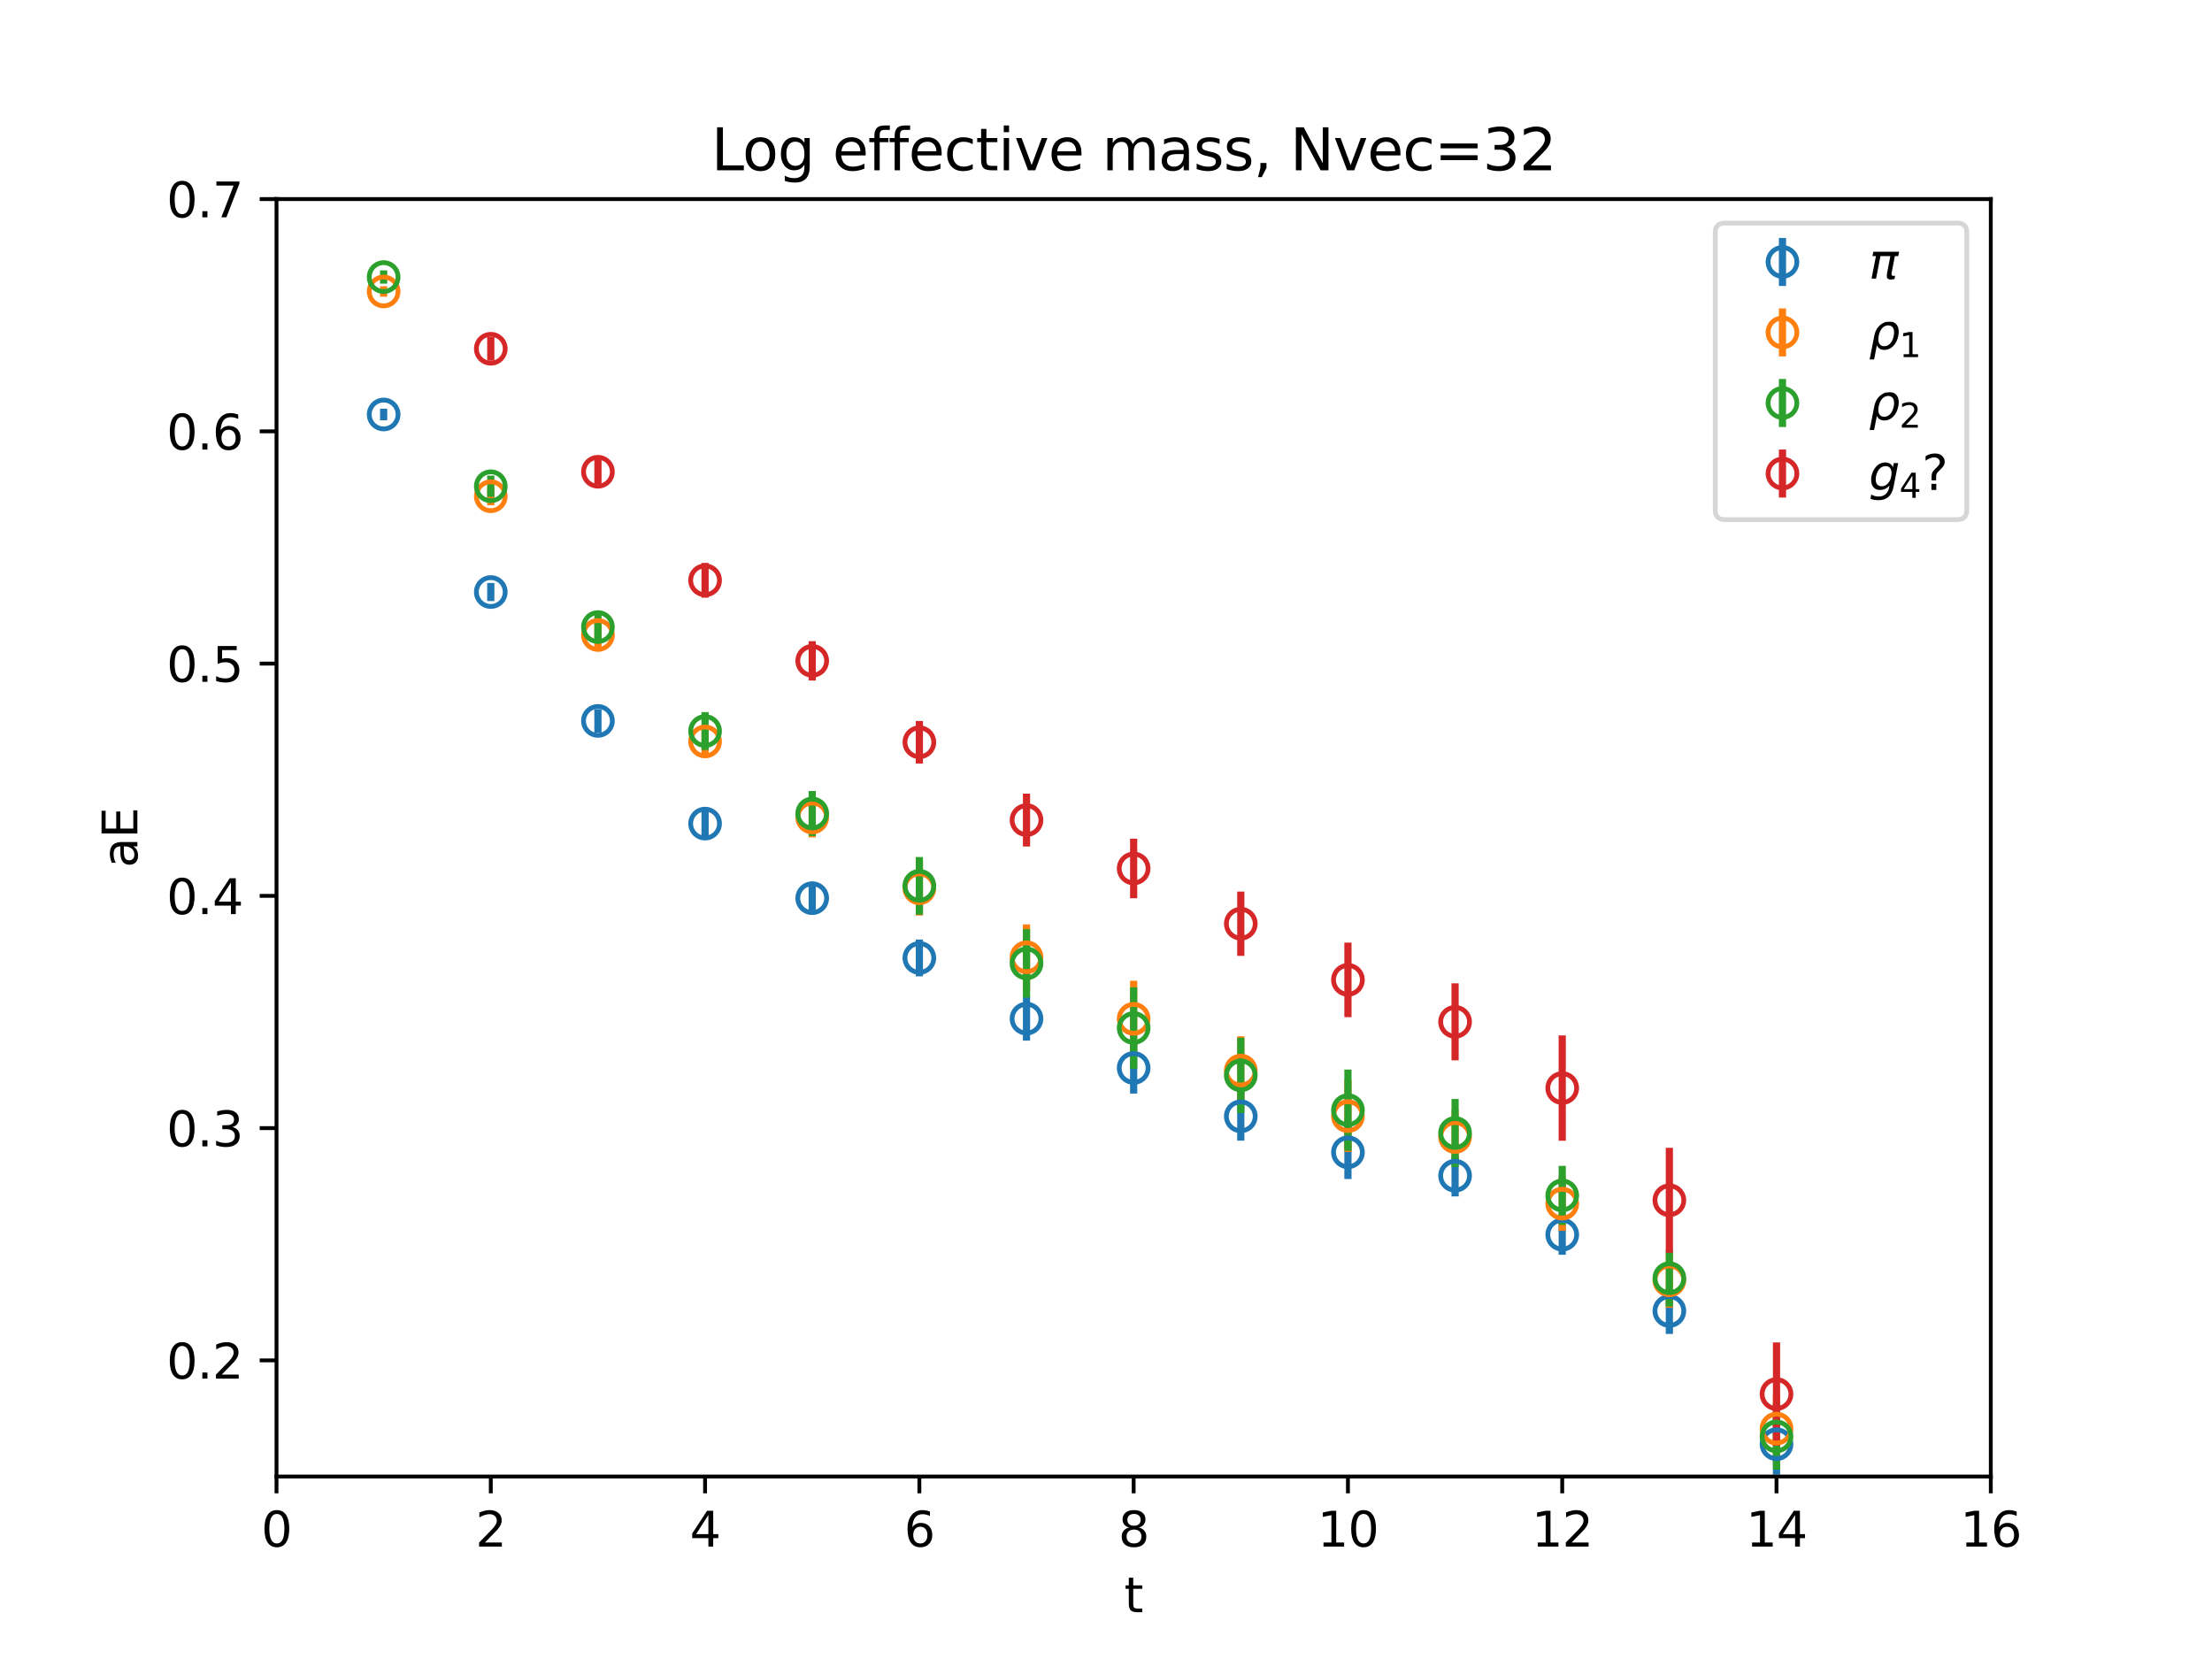 <?xml version="1.0" encoding="utf-8" standalone="no"?>
<!DOCTYPE svg PUBLIC "-//W3C//DTD SVG 1.1//EN"
  "http://www.w3.org/Graphics/SVG/1.1/DTD/svg11.dtd">
<svg xmlns:xlink="http://www.w3.org/1999/xlink" width="460.8pt" height="345.6pt" viewBox="0 0 460.8 345.6" xmlns="http://www.w3.org/2000/svg" version="1.1">
 <defs>
  <style type="text/css">*{stroke-linejoin: round; stroke-linecap: butt}</style>
 </defs>
 <g id="figure_1">
  <g id="patch_1">
   <path d="M 0 345.6 
L 460.8 345.6 
L 460.8 0 
L 0 0 
z
" style="fill: #ffffff"/>
  </g>
  <g id="axes_1">
   <g id="patch_2">
    <path d="M 57.6 307.584 
L 414.72 307.584 
L 414.72 41.472 
L 57.6 41.472 
z
" style="fill: #ffffff"/>
   </g>
   <g id="matplotlib.axis_1">
    <g id="xtick_1">
     <g id="line2d_1">
      <defs>
       <path id="m95e59d1266" d="M 0 0 
L 0 3.5 
" style="stroke: #000000; stroke-width: 0.8"/>
      </defs>
      <g>
       <use xlink:href="#m95e59d1266" x="57.6" y="307.584" style="stroke: #000000; stroke-width: 0.8"/>
      </g>
     </g>
     <g id="text_1">
      <!-- 0 -->
      <g transform="translate(54.419 322.182) scale(0.1 -0.1)">
       <defs>
        <path id="DejaVuSans-30" d="M 2034 4250 
Q 1547 4250 1301 3770 
Q 1056 3291 1056 2328 
Q 1056 1369 1301 889 
Q 1547 409 2034 409 
Q 2525 409 2770 889 
Q 3016 1369 3016 2328 
Q 3016 3291 2770 3770 
Q 2525 4250 2034 4250 
z
M 2034 4750 
Q 2819 4750 3233 4129 
Q 3647 3509 3647 2328 
Q 3647 1150 3233 529 
Q 2819 -91 2034 -91 
Q 1250 -91 836 529 
Q 422 1150 422 2328 
Q 422 3509 836 4129 
Q 1250 4750 2034 4750 
z
" transform="scale(0.016)"/>
       </defs>
       <use xlink:href="#DejaVuSans-30"/>
      </g>
     </g>
    </g>
    <g id="xtick_2">
     <g id="line2d_2">
      <g>
       <use xlink:href="#m95e59d1266" x="102.24" y="307.584" style="stroke: #000000; stroke-width: 0.8"/>
      </g>
     </g>
     <g id="text_2">
      <!-- 2 -->
      <g transform="translate(99.059 322.182) scale(0.1 -0.1)">
       <defs>
        <path id="DejaVuSans-32" d="M 1228 531 
L 3431 531 
L 3431 0 
L 469 0 
L 469 531 
Q 828 903 1448 1529 
Q 2069 2156 2228 2338 
Q 2531 2678 2651 2914 
Q 2772 3150 2772 3378 
Q 2772 3750 2511 3984 
Q 2250 4219 1831 4219 
Q 1534 4219 1204 4116 
Q 875 4013 500 3803 
L 500 4441 
Q 881 4594 1212 4672 
Q 1544 4750 1819 4750 
Q 2544 4750 2975 4387 
Q 3406 4025 3406 3419 
Q 3406 3131 3298 2873 
Q 3191 2616 2906 2266 
Q 2828 2175 2409 1742 
Q 1991 1309 1228 531 
z
" transform="scale(0.016)"/>
       </defs>
       <use xlink:href="#DejaVuSans-32"/>
      </g>
     </g>
    </g>
    <g id="xtick_3">
     <g id="line2d_3">
      <g>
       <use xlink:href="#m95e59d1266" x="146.88" y="307.584" style="stroke: #000000; stroke-width: 0.8"/>
      </g>
     </g>
     <g id="text_3">
      <!-- 4 -->
      <g transform="translate(143.699 322.182) scale(0.1 -0.1)">
       <defs>
        <path id="DejaVuSans-34" d="M 2419 4116 
L 825 1625 
L 2419 1625 
L 2419 4116 
z
M 2253 4666 
L 3047 4666 
L 3047 1625 
L 3713 1625 
L 3713 1100 
L 3047 1100 
L 3047 0 
L 2419 0 
L 2419 1100 
L 313 1100 
L 313 1709 
L 2253 4666 
z
" transform="scale(0.016)"/>
       </defs>
       <use xlink:href="#DejaVuSans-34"/>
      </g>
     </g>
    </g>
    <g id="xtick_4">
     <g id="line2d_4">
      <g>
       <use xlink:href="#m95e59d1266" x="191.52" y="307.584" style="stroke: #000000; stroke-width: 0.8"/>
      </g>
     </g>
     <g id="text_4">
      <!-- 6 -->
      <g transform="translate(188.339 322.182) scale(0.1 -0.1)">
       <defs>
        <path id="DejaVuSans-36" d="M 2113 2584 
Q 1688 2584 1439 2293 
Q 1191 2003 1191 1497 
Q 1191 994 1439 701 
Q 1688 409 2113 409 
Q 2538 409 2786 701 
Q 3034 994 3034 1497 
Q 3034 2003 2786 2293 
Q 2538 2584 2113 2584 
z
M 3366 4563 
L 3366 3988 
Q 3128 4100 2886 4159 
Q 2644 4219 2406 4219 
Q 1781 4219 1451 3797 
Q 1122 3375 1075 2522 
Q 1259 2794 1537 2939 
Q 1816 3084 2150 3084 
Q 2853 3084 3261 2657 
Q 3669 2231 3669 1497 
Q 3669 778 3244 343 
Q 2819 -91 2113 -91 
Q 1303 -91 875 529 
Q 447 1150 447 2328 
Q 447 3434 972 4092 
Q 1497 4750 2381 4750 
Q 2619 4750 2861 4703 
Q 3103 4656 3366 4563 
z
" transform="scale(0.016)"/>
       </defs>
       <use xlink:href="#DejaVuSans-36"/>
      </g>
     </g>
    </g>
    <g id="xtick_5">
     <g id="line2d_5">
      <g>
       <use xlink:href="#m95e59d1266" x="236.16" y="307.584" style="stroke: #000000; stroke-width: 0.8"/>
      </g>
     </g>
     <g id="text_5">
      <!-- 8 -->
      <g transform="translate(232.979 322.182) scale(0.1 -0.1)">
       <defs>
        <path id="DejaVuSans-38" d="M 2034 2216 
Q 1584 2216 1326 1975 
Q 1069 1734 1069 1313 
Q 1069 891 1326 650 
Q 1584 409 2034 409 
Q 2484 409 2743 651 
Q 3003 894 3003 1313 
Q 3003 1734 2745 1975 
Q 2488 2216 2034 2216 
z
M 1403 2484 
Q 997 2584 770 2862 
Q 544 3141 544 3541 
Q 544 4100 942 4425 
Q 1341 4750 2034 4750 
Q 2731 4750 3128 4425 
Q 3525 4100 3525 3541 
Q 3525 3141 3298 2862 
Q 3072 2584 2669 2484 
Q 3125 2378 3379 2068 
Q 3634 1759 3634 1313 
Q 3634 634 3220 271 
Q 2806 -91 2034 -91 
Q 1263 -91 848 271 
Q 434 634 434 1313 
Q 434 1759 690 2068 
Q 947 2378 1403 2484 
z
M 1172 3481 
Q 1172 3119 1398 2916 
Q 1625 2713 2034 2713 
Q 2441 2713 2670 2916 
Q 2900 3119 2900 3481 
Q 2900 3844 2670 4047 
Q 2441 4250 2034 4250 
Q 1625 4250 1398 4047 
Q 1172 3844 1172 3481 
z
" transform="scale(0.016)"/>
       </defs>
       <use xlink:href="#DejaVuSans-38"/>
      </g>
     </g>
    </g>
    <g id="xtick_6">
     <g id="line2d_6">
      <g>
       <use xlink:href="#m95e59d1266" x="280.8" y="307.584" style="stroke: #000000; stroke-width: 0.8"/>
      </g>
     </g>
     <g id="text_6">
      <!-- 10 -->
      <g transform="translate(274.438 322.182) scale(0.1 -0.1)">
       <defs>
        <path id="DejaVuSans-31" d="M 794 531 
L 1825 531 
L 1825 4091 
L 703 3866 
L 703 4441 
L 1819 4666 
L 2450 4666 
L 2450 531 
L 3481 531 
L 3481 0 
L 794 0 
L 794 531 
z
" transform="scale(0.016)"/>
       </defs>
       <use xlink:href="#DejaVuSans-31"/>
       <use xlink:href="#DejaVuSans-30" x="63.623"/>
      </g>
     </g>
    </g>
    <g id="xtick_7">
     <g id="line2d_7">
      <g>
       <use xlink:href="#m95e59d1266" x="325.44" y="307.584" style="stroke: #000000; stroke-width: 0.8"/>
      </g>
     </g>
     <g id="text_7">
      <!-- 12 -->
      <g transform="translate(319.077 322.182) scale(0.1 -0.1)">
       <use xlink:href="#DejaVuSans-31"/>
       <use xlink:href="#DejaVuSans-32" x="63.623"/>
      </g>
     </g>
    </g>
    <g id="xtick_8">
     <g id="line2d_8">
      <g>
       <use xlink:href="#m95e59d1266" x="370.08" y="307.584" style="stroke: #000000; stroke-width: 0.8"/>
      </g>
     </g>
     <g id="text_8">
      <!-- 14 -->
      <g transform="translate(363.717 322.182) scale(0.1 -0.1)">
       <use xlink:href="#DejaVuSans-31"/>
       <use xlink:href="#DejaVuSans-34" x="63.623"/>
      </g>
     </g>
    </g>
    <g id="xtick_9">
     <g id="line2d_9">
      <g>
       <use xlink:href="#m95e59d1266" x="414.72" y="307.584" style="stroke: #000000; stroke-width: 0.8"/>
      </g>
     </g>
     <g id="text_9">
      <!-- 16 -->
      <g transform="translate(408.358 322.182) scale(0.1 -0.1)">
       <use xlink:href="#DejaVuSans-31"/>
       <use xlink:href="#DejaVuSans-36" x="63.623"/>
      </g>
     </g>
    </g>
    <g id="text_10">
     <!-- t -->
     <g transform="translate(234.2 335.861) scale(0.1 -0.1)">
      <defs>
       <path id="DejaVuSans-74" d="M 1172 4494 
L 1172 3500 
L 2356 3500 
L 2356 3053 
L 1172 3053 
L 1172 1153 
Q 1172 725 1289 603 
Q 1406 481 1766 481 
L 2356 481 
L 2356 0 
L 1766 0 
Q 1100 0 847 248 
Q 594 497 594 1153 
L 594 3053 
L 172 3053 
L 172 3500 
L 594 3500 
L 594 4494 
L 1172 4494 
z
" transform="scale(0.016)"/>
      </defs>
      <use xlink:href="#DejaVuSans-74"/>
     </g>
    </g>
   </g>
   <g id="matplotlib.axis_2">
    <g id="ytick_1">
     <g id="line2d_10">
      <defs>
       <path id="ma2d53985ec" d="M 0 0 
L -3.5 0 
" style="stroke: #000000; stroke-width: 0.8"/>
      </defs>
      <g>
       <use xlink:href="#ma2d53985ec" x="57.6" y="283.392" style="stroke: #000000; stroke-width: 0.8"/>
      </g>
     </g>
     <g id="text_11">
      <!-- 0.2 -->
      <g transform="translate(34.697 287.191) scale(0.1 -0.1)">
       <defs>
        <path id="DejaVuSans-2e" d="M 684 794 
L 1344 794 
L 1344 0 
L 684 0 
L 684 794 
z
" transform="scale(0.016)"/>
       </defs>
       <use xlink:href="#DejaVuSans-30"/>
       <use xlink:href="#DejaVuSans-2e" x="63.623"/>
       <use xlink:href="#DejaVuSans-32" x="95.41"/>
      </g>
     </g>
    </g>
    <g id="ytick_2">
     <g id="line2d_11">
      <g>
       <use xlink:href="#ma2d53985ec" x="57.6" y="235.008" style="stroke: #000000; stroke-width: 0.8"/>
      </g>
     </g>
     <g id="text_12">
      <!-- 0.3 -->
      <g transform="translate(34.697 238.807) scale(0.1 -0.1)">
       <defs>
        <path id="DejaVuSans-33" d="M 2597 2516 
Q 3050 2419 3304 2112 
Q 3559 1806 3559 1356 
Q 3559 666 3084 287 
Q 2609 -91 1734 -91 
Q 1441 -91 1130 -33 
Q 819 25 488 141 
L 488 750 
Q 750 597 1062 519 
Q 1375 441 1716 441 
Q 2309 441 2620 675 
Q 2931 909 2931 1356 
Q 2931 1769 2642 2001 
Q 2353 2234 1838 2234 
L 1294 2234 
L 1294 2753 
L 1863 2753 
Q 2328 2753 2575 2939 
Q 2822 3125 2822 3475 
Q 2822 3834 2567 4026 
Q 2313 4219 1838 4219 
Q 1578 4219 1281 4162 
Q 984 4106 628 3988 
L 628 4550 
Q 988 4650 1302 4700 
Q 1616 4750 1894 4750 
Q 2613 4750 3031 4423 
Q 3450 4097 3450 3541 
Q 3450 3153 3228 2886 
Q 3006 2619 2597 2516 
z
" transform="scale(0.016)"/>
       </defs>
       <use xlink:href="#DejaVuSans-30"/>
       <use xlink:href="#DejaVuSans-2e" x="63.623"/>
       <use xlink:href="#DejaVuSans-33" x="95.41"/>
      </g>
     </g>
    </g>
    <g id="ytick_3">
     <g id="line2d_12">
      <g>
       <use xlink:href="#ma2d53985ec" x="57.6" y="186.624" style="stroke: #000000; stroke-width: 0.8"/>
      </g>
     </g>
     <g id="text_13">
      <!-- 0.4 -->
      <g transform="translate(34.697 190.423) scale(0.1 -0.1)">
       <use xlink:href="#DejaVuSans-30"/>
       <use xlink:href="#DejaVuSans-2e" x="63.623"/>
       <use xlink:href="#DejaVuSans-34" x="95.41"/>
      </g>
     </g>
    </g>
    <g id="ytick_4">
     <g id="line2d_13">
      <g>
       <use xlink:href="#ma2d53985ec" x="57.6" y="138.24" style="stroke: #000000; stroke-width: 0.8"/>
      </g>
     </g>
     <g id="text_14">
      <!-- 0.5 -->
      <g transform="translate(34.697 142.039) scale(0.1 -0.1)">
       <defs>
        <path id="DejaVuSans-35" d="M 691 4666 
L 3169 4666 
L 3169 4134 
L 1269 4134 
L 1269 2991 
Q 1406 3038 1543 3061 
Q 1681 3084 1819 3084 
Q 2600 3084 3056 2656 
Q 3513 2228 3513 1497 
Q 3513 744 3044 326 
Q 2575 -91 1722 -91 
Q 1428 -91 1123 -41 
Q 819 9 494 109 
L 494 744 
Q 775 591 1075 516 
Q 1375 441 1709 441 
Q 2250 441 2565 725 
Q 2881 1009 2881 1497 
Q 2881 1984 2565 2268 
Q 2250 2553 1709 2553 
Q 1456 2553 1204 2497 
Q 953 2441 691 2322 
L 691 4666 
z
" transform="scale(0.016)"/>
       </defs>
       <use xlink:href="#DejaVuSans-30"/>
       <use xlink:href="#DejaVuSans-2e" x="63.623"/>
       <use xlink:href="#DejaVuSans-35" x="95.41"/>
      </g>
     </g>
    </g>
    <g id="ytick_5">
     <g id="line2d_14">
      <g>
       <use xlink:href="#ma2d53985ec" x="57.6" y="89.856" style="stroke: #000000; stroke-width: 0.8"/>
      </g>
     </g>
     <g id="text_15">
      <!-- 0.6 -->
      <g transform="translate(34.697 93.655) scale(0.1 -0.1)">
       <use xlink:href="#DejaVuSans-30"/>
       <use xlink:href="#DejaVuSans-2e" x="63.623"/>
       <use xlink:href="#DejaVuSans-36" x="95.41"/>
      </g>
     </g>
    </g>
    <g id="ytick_6">
     <g id="line2d_15">
      <g>
       <use xlink:href="#ma2d53985ec" x="57.6" y="41.472" style="stroke: #000000; stroke-width: 0.8"/>
      </g>
     </g>
     <g id="text_16">
      <!-- 0.7 -->
      <g transform="translate(34.697 45.271) scale(0.1 -0.1)">
       <defs>
        <path id="DejaVuSans-37" d="M 525 4666 
L 3525 4666 
L 3525 4397 
L 1831 0 
L 1172 0 
L 2766 4134 
L 525 4134 
L 525 4666 
z
" transform="scale(0.016)"/>
       </defs>
       <use xlink:href="#DejaVuSans-30"/>
       <use xlink:href="#DejaVuSans-2e" x="63.623"/>
       <use xlink:href="#DejaVuSans-37" x="95.41"/>
      </g>
     </g>
    </g>
    <g id="text_17">
     <!-- aE -->
     <g transform="translate(28.617 180.751) rotate(-90) scale(0.1 -0.1)">
      <defs>
       <path id="DejaVuSans-61" d="M 2194 1759 
Q 1497 1759 1228 1600 
Q 959 1441 959 1056 
Q 959 750 1161 570 
Q 1363 391 1709 391 
Q 2188 391 2477 730 
Q 2766 1069 2766 1631 
L 2766 1759 
L 2194 1759 
z
M 3341 1997 
L 3341 0 
L 2766 0 
L 2766 531 
Q 2569 213 2275 61 
Q 1981 -91 1556 -91 
Q 1019 -91 701 211 
Q 384 513 384 1019 
Q 384 1609 779 1909 
Q 1175 2209 1959 2209 
L 2766 2209 
L 2766 2266 
Q 2766 2663 2505 2880 
Q 2244 3097 1772 3097 
Q 1472 3097 1187 3025 
Q 903 2953 641 2809 
L 641 3341 
Q 956 3463 1253 3523 
Q 1550 3584 1831 3584 
Q 2591 3584 2966 3190 
Q 3341 2797 3341 1997 
z
" transform="scale(0.016)"/>
       <path id="DejaVuSans-45" d="M 628 4666 
L 3578 4666 
L 3578 4134 
L 1259 4134 
L 1259 2753 
L 3481 2753 
L 3481 2222 
L 1259 2222 
L 1259 531 
L 3634 531 
L 3634 0 
L 628 0 
L 628 4666 
z
" transform="scale(0.016)"/>
      </defs>
      <use xlink:href="#DejaVuSans-61"/>
      <use xlink:href="#DejaVuSans-45" x="61.279"/>
     </g>
    </g>
   </g>
   <g id="LineCollection_1">
    <path clip-path="url(#p54c03e55e9)" style="fill: none; stroke: #1f77b4; stroke-width: 1.5"/>
    <path d="M 79.92 87.558 
L 79.92 85.132 
" clip-path="url(#p54c03e55e9)" style="fill: none; stroke: #1f77b4; stroke-width: 1.5"/>
    <path d="M 102.24 125.214 
L 102.24 121.447 
" clip-path="url(#p54c03e55e9)" style="fill: none; stroke: #1f77b4; stroke-width: 1.5"/>
    <path d="M 124.56 152.62 
L 124.56 147.739 
" clip-path="url(#p54c03e55e9)" style="fill: none; stroke: #1f77b4; stroke-width: 1.5"/>
    <path d="M 146.88 174.526 
L 146.88 168.617 
" clip-path="url(#p54c03e55e9)" style="fill: none; stroke: #1f77b4; stroke-width: 1.5"/>
    <path d="M 169.2 190.449 
L 169.2 183.764 
" clip-path="url(#p54c03e55e9)" style="fill: none; stroke: #1f77b4; stroke-width: 1.5"/>
    <path d="M 191.52 203.394 
L 191.52 195.722 
" clip-path="url(#p54c03e55e9)" style="fill: none; stroke: #1f77b4; stroke-width: 1.5"/>
    <path d="M 213.84 216.781 
L 213.84 207.62 
" clip-path="url(#p54c03e55e9)" style="fill: none; stroke: #1f77b4; stroke-width: 1.5"/>
    <path d="M 236.16 227.805 
L 236.16 217.15 
" clip-path="url(#p54c03e55e9)" style="fill: none; stroke: #1f77b4; stroke-width: 1.5"/>
    <path d="M 258.48 237.609 
L 258.48 227.489 
" clip-path="url(#p54c03e55e9)" style="fill: none; stroke: #1f77b4; stroke-width: 1.5"/>
    <path d="M 280.8 245.609 
L 280.8 234.473 
" clip-path="url(#p54c03e55e9)" style="fill: none; stroke: #1f77b4; stroke-width: 1.5"/>
    <path d="M 303.12 249.234 
L 303.12 240.622 
" clip-path="url(#p54c03e55e9)" style="fill: none; stroke: #1f77b4; stroke-width: 1.5"/>
    <path d="M 325.44 261.385 
L 325.44 253.03 
" clip-path="url(#p54c03e55e9)" style="fill: none; stroke: #1f77b4; stroke-width: 1.5"/>
    <path d="M 347.76 277.877 
L 347.76 268.326 
" clip-path="url(#p54c03e55e9)" style="fill: none; stroke: #1f77b4; stroke-width: 1.5"/>
    <path d="M 370.08 307.204 
L 370.08 294.499 
" clip-path="url(#p54c03e55e9)" style="fill: none; stroke: #1f77b4; stroke-width: 1.5"/>
    <path d="M 392.4 346.6 
L 392.4 336.152 
" clip-path="url(#p54c03e55e9)" style="fill: none; stroke: #1f77b4; stroke-width: 1.5"/>
    <path clip-path="url(#p54c03e55e9)" style="fill: none; stroke: #1f77b4; stroke-width: 1.5"/>
    <path clip-path="url(#p54c03e55e9)" style="fill: none; stroke: #1f77b4; stroke-width: 1.5"/>
    <path clip-path="url(#p54c03e55e9)" style="fill: none; stroke: #1f77b4; stroke-width: 1.5"/>
    <path clip-path="url(#p54c03e55e9)" style="fill: none; stroke: #1f77b4; stroke-width: 1.5"/>
    <path clip-path="url(#p54c03e55e9)" style="fill: none; stroke: #1f77b4; stroke-width: 1.5"/>
    <path clip-path="url(#p54c03e55e9)" style="fill: none; stroke: #1f77b4; stroke-width: 1.5"/>
    <path clip-path="url(#p54c03e55e9)" style="fill: none; stroke: #1f77b4; stroke-width: 1.5"/>
    <path clip-path="url(#p54c03e55e9)" style="fill: none; stroke: #1f77b4; stroke-width: 1.5"/>
    <path clip-path="url(#p54c03e55e9)" style="fill: none; stroke: #1f77b4; stroke-width: 1.5"/>
    <path clip-path="url(#p54c03e55e9)" style="fill: none; stroke: #1f77b4; stroke-width: 1.5"/>
    <path clip-path="url(#p54c03e55e9)" style="fill: none; stroke: #1f77b4; stroke-width: 1.5"/>
    <path clip-path="url(#p54c03e55e9)" style="fill: none; stroke: #1f77b4; stroke-width: 1.5"/>
    <path clip-path="url(#p54c03e55e9)" style="fill: none; stroke: #1f77b4; stroke-width: 1.5"/>
    <path clip-path="url(#p54c03e55e9)" style="fill: none; stroke: #1f77b4; stroke-width: 1.5"/>
    <path clip-path="url(#p54c03e55e9)" style="fill: none; stroke: #1f77b4; stroke-width: 1.5"/>
   </g>
   <g id="LineCollection_2">
    <path clip-path="url(#p54c03e55e9)" style="fill: none; stroke: #ff7f0e; stroke-width: 1.5"/>
    <path d="M 79.92 61.807 
L 79.92 59.629 
" clip-path="url(#p54c03e55e9)" style="fill: none; stroke: #ff7f0e; stroke-width: 1.5"/>
    <path d="M 102.24 105.259 
L 102.24 101.5 
" clip-path="url(#p54c03e55e9)" style="fill: none; stroke: #ff7f0e; stroke-width: 1.5"/>
    <path d="M 124.56 135.001 
L 124.56 129.56 
" clip-path="url(#p54c03e55e9)" style="fill: none; stroke: #ff7f0e; stroke-width: 1.5"/>
    <path d="M 146.88 157.809 
L 146.88 151.106 
" clip-path="url(#p54c03e55e9)" style="fill: none; stroke: #ff7f0e; stroke-width: 1.5"/>
    <path d="M 169.2 174.442 
L 169.2 166.148 
" clip-path="url(#p54c03e55e9)" style="fill: none; stroke: #ff7f0e; stroke-width: 1.5"/>
    <path d="M 191.52 190.717 
L 191.52 179.364 
" clip-path="url(#p54c03e55e9)" style="fill: none; stroke: #ff7f0e; stroke-width: 1.5"/>
    <path d="M 213.84 206.262 
L 213.84 192.568 
" clip-path="url(#p54c03e55e9)" style="fill: none; stroke: #ff7f0e; stroke-width: 1.5"/>
    <path d="M 236.16 220.158 
L 236.16 204.317 
" clip-path="url(#p54c03e55e9)" style="fill: none; stroke: #ff7f0e; stroke-width: 1.5"/>
    <path d="M 258.48 230.174 
L 258.48 215.873 
" clip-path="url(#p54c03e55e9)" style="fill: none; stroke: #ff7f0e; stroke-width: 1.5"/>
    <path d="M 280.8 239.987 
L 280.8 225.027 
" clip-path="url(#p54c03e55e9)" style="fill: none; stroke: #ff7f0e; stroke-width: 1.5"/>
    <path d="M 303.12 242.474 
L 303.12 231.231 
" clip-path="url(#p54c03e55e9)" style="fill: none; stroke: #ff7f0e; stroke-width: 1.5"/>
    <path d="M 325.44 256.396 
L 325.44 245.091 
" clip-path="url(#p54c03e55e9)" style="fill: none; stroke: #ff7f0e; stroke-width: 1.5"/>
    <path d="M 347.76 272.438 
L 347.76 261.003 
" clip-path="url(#p54c03e55e9)" style="fill: none; stroke: #ff7f0e; stroke-width: 1.5"/>
    <path d="M 370.08 304.713 
L 370.08 290.496 
" clip-path="url(#p54c03e55e9)" style="fill: none; stroke: #ff7f0e; stroke-width: 1.5"/>
    <path d="M 392.4 346.6 
L 392.4 336.021 
" clip-path="url(#p54c03e55e9)" style="fill: none; stroke: #ff7f0e; stroke-width: 1.5"/>
    <path clip-path="url(#p54c03e55e9)" style="fill: none; stroke: #ff7f0e; stroke-width: 1.5"/>
    <path clip-path="url(#p54c03e55e9)" style="fill: none; stroke: #ff7f0e; stroke-width: 1.5"/>
    <path clip-path="url(#p54c03e55e9)" style="fill: none; stroke: #ff7f0e; stroke-width: 1.5"/>
    <path clip-path="url(#p54c03e55e9)" style="fill: none; stroke: #ff7f0e; stroke-width: 1.5"/>
    <path clip-path="url(#p54c03e55e9)" style="fill: none; stroke: #ff7f0e; stroke-width: 1.5"/>
    <path clip-path="url(#p54c03e55e9)" style="fill: none; stroke: #ff7f0e; stroke-width: 1.5"/>
    <path clip-path="url(#p54c03e55e9)" style="fill: none; stroke: #ff7f0e; stroke-width: 1.5"/>
    <path clip-path="url(#p54c03e55e9)" style="fill: none; stroke: #ff7f0e; stroke-width: 1.5"/>
    <path clip-path="url(#p54c03e55e9)" style="fill: none; stroke: #ff7f0e; stroke-width: 1.5"/>
    <path clip-path="url(#p54c03e55e9)" style="fill: none; stroke: #ff7f0e; stroke-width: 1.5"/>
    <path clip-path="url(#p54c03e55e9)" style="fill: none; stroke: #ff7f0e; stroke-width: 1.5"/>
    <path clip-path="url(#p54c03e55e9)" style="fill: none; stroke: #ff7f0e; stroke-width: 1.5"/>
    <path clip-path="url(#p54c03e55e9)" style="fill: none; stroke: #ff7f0e; stroke-width: 1.5"/>
    <path clip-path="url(#p54c03e55e9)" style="fill: none; stroke: #ff7f0e; stroke-width: 1.5"/>
    <path clip-path="url(#p54c03e55e9)" style="fill: none; stroke: #ff7f0e; stroke-width: 1.5"/>
   </g>
   <g id="LineCollection_3">
    <path clip-path="url(#p54c03e55e9)" style="fill: none; stroke: #2ca02c; stroke-width: 1.5"/>
    <path d="M 79.92 59.098 
L 79.92 56.334 
" clip-path="url(#p54c03e55e9)" style="fill: none; stroke: #2ca02c; stroke-width: 1.5"/>
    <path d="M 102.24 103.506 
L 102.24 99.083 
" clip-path="url(#p54c03e55e9)" style="fill: none; stroke: #2ca02c; stroke-width: 1.5"/>
    <path d="M 124.56 133.52 
L 124.56 127.744 
" clip-path="url(#p54c03e55e9)" style="fill: none; stroke: #2ca02c; stroke-width: 1.5"/>
    <path d="M 146.88 156.237 
L 146.88 148.344 
" clip-path="url(#p54c03e55e9)" style="fill: none; stroke: #2ca02c; stroke-width: 1.5"/>
    <path d="M 169.2 174.152 
L 169.2 164.783 
" clip-path="url(#p54c03e55e9)" style="fill: none; stroke: #2ca02c; stroke-width: 1.5"/>
    <path d="M 191.52 190.537 
L 191.52 178.529 
" clip-path="url(#p54c03e55e9)" style="fill: none; stroke: #2ca02c; stroke-width: 1.5"/>
    <path d="M 213.84 207.832 
L 213.84 193.56 
" clip-path="url(#p54c03e55e9)" style="fill: none; stroke: #2ca02c; stroke-width: 1.5"/>
    <path d="M 236.16 222.649 
L 236.16 205.659 
" clip-path="url(#p54c03e55e9)" style="fill: none; stroke: #2ca02c; stroke-width: 1.5"/>
    <path d="M 258.48 231.857 
L 258.48 216.175 
" clip-path="url(#p54c03e55e9)" style="fill: none; stroke: #2ca02c; stroke-width: 1.5"/>
    <path d="M 280.8 239.722 
L 280.8 222.803 
" clip-path="url(#p54c03e55e9)" style="fill: none; stroke: #2ca02c; stroke-width: 1.5"/>
    <path d="M 303.12 243.11 
L 303.12 228.934 
" clip-path="url(#p54c03e55e9)" style="fill: none; stroke: #2ca02c; stroke-width: 1.5"/>
    <path d="M 325.44 255.177 
L 325.44 242.873 
" clip-path="url(#p54c03e55e9)" style="fill: none; stroke: #2ca02c; stroke-width: 1.5"/>
    <path d="M 347.76 272.182 
L 347.76 260.36 
" clip-path="url(#p54c03e55e9)" style="fill: none; stroke: #2ca02c; stroke-width: 1.5"/>
    <path d="M 370.08 306.156 
L 370.08 292.303 
" clip-path="url(#p54c03e55e9)" style="fill: none; stroke: #2ca02c; stroke-width: 1.5"/>
    <path d="M 392.4 346.6 
L 392.4 341.79 
" clip-path="url(#p54c03e55e9)" style="fill: none; stroke: #2ca02c; stroke-width: 1.5"/>
    <path clip-path="url(#p54c03e55e9)" style="fill: none; stroke: #2ca02c; stroke-width: 1.5"/>
    <path clip-path="url(#p54c03e55e9)" style="fill: none; stroke: #2ca02c; stroke-width: 1.5"/>
    <path clip-path="url(#p54c03e55e9)" style="fill: none; stroke: #2ca02c; stroke-width: 1.5"/>
    <path clip-path="url(#p54c03e55e9)" style="fill: none; stroke: #2ca02c; stroke-width: 1.5"/>
    <path clip-path="url(#p54c03e55e9)" style="fill: none; stroke: #2ca02c; stroke-width: 1.5"/>
    <path clip-path="url(#p54c03e55e9)" style="fill: none; stroke: #2ca02c; stroke-width: 1.5"/>
    <path clip-path="url(#p54c03e55e9)" style="fill: none; stroke: #2ca02c; stroke-width: 1.5"/>
    <path clip-path="url(#p54c03e55e9)" style="fill: none; stroke: #2ca02c; stroke-width: 1.5"/>
    <path clip-path="url(#p54c03e55e9)" style="fill: none; stroke: #2ca02c; stroke-width: 1.5"/>
    <path clip-path="url(#p54c03e55e9)" style="fill: none; stroke: #2ca02c; stroke-width: 1.5"/>
    <path clip-path="url(#p54c03e55e9)" style="fill: none; stroke: #2ca02c; stroke-width: 1.5"/>
    <path clip-path="url(#p54c03e55e9)" style="fill: none; stroke: #2ca02c; stroke-width: 1.5"/>
    <path clip-path="url(#p54c03e55e9)" style="fill: none; stroke: #2ca02c; stroke-width: 1.5"/>
    <path clip-path="url(#p54c03e55e9)" style="fill: none; stroke: #2ca02c; stroke-width: 1.5"/>
    <path clip-path="url(#p54c03e55e9)" style="fill: none; stroke: #2ca02c; stroke-width: 1.5"/>
   </g>
   <g id="LineCollection_4">
    <path clip-path="url(#p54c03e55e9)" style="fill: none; stroke: #d62728; stroke-width: 1.5"/>
    <path d="M 79.92 32.638 
L 79.92 29.121 
" clip-path="url(#p54c03e55e9)" style="fill: none; stroke: #d62728; stroke-width: 1.5"/>
    <path d="M 102.24 75.147 
L 102.24 70.161 
" clip-path="url(#p54c03e55e9)" style="fill: none; stroke: #d62728; stroke-width: 1.5"/>
    <path d="M 124.56 101.45 
L 124.56 95.107 
" clip-path="url(#p54c03e55e9)" style="fill: none; stroke: #d62728; stroke-width: 1.5"/>
    <path d="M 146.88 124.509 
L 146.88 117.27 
" clip-path="url(#p54c03e55e9)" style="fill: none; stroke: #d62728; stroke-width: 1.5"/>
    <path d="M 169.2 141.763 
L 169.2 133.566 
" clip-path="url(#p54c03e55e9)" style="fill: none; stroke: #d62728; stroke-width: 1.5"/>
    <path d="M 191.52 159.05 
L 191.52 150.201 
" clip-path="url(#p54c03e55e9)" style="fill: none; stroke: #d62728; stroke-width: 1.5"/>
    <path d="M 213.84 176.351 
L 213.84 165.334 
" clip-path="url(#p54c03e55e9)" style="fill: none; stroke: #d62728; stroke-width: 1.5"/>
    <path d="M 236.16 187.122 
L 236.16 174.712 
" clip-path="url(#p54c03e55e9)" style="fill: none; stroke: #d62728; stroke-width: 1.5"/>
    <path d="M 258.48 199.125 
L 258.48 185.732 
" clip-path="url(#p54c03e55e9)" style="fill: none; stroke: #d62728; stroke-width: 1.5"/>
    <path d="M 280.8 211.893 
L 280.8 196.356 
" clip-path="url(#p54c03e55e9)" style="fill: none; stroke: #d62728; stroke-width: 1.5"/>
    <path d="M 303.12 220.894 
L 303.12 204.838 
" clip-path="url(#p54c03e55e9)" style="fill: none; stroke: #d62728; stroke-width: 1.5"/>
    <path d="M 325.44 237.637 
L 325.44 215.691 
" clip-path="url(#p54c03e55e9)" style="fill: none; stroke: #d62728; stroke-width: 1.5"/>
    <path d="M 347.76 260.968 
L 347.76 239.107 
" clip-path="url(#p54c03e55e9)" style="fill: none; stroke: #d62728; stroke-width: 1.5"/>
    <path d="M 370.08 301.174 
L 370.08 279.651 
" clip-path="url(#p54c03e55e9)" style="fill: none; stroke: #d62728; stroke-width: 1.5"/>
    <path d="M 392.4 346.6 
L 392.4 331.755 
" clip-path="url(#p54c03e55e9)" style="fill: none; stroke: #d62728; stroke-width: 1.5"/>
    <path clip-path="url(#p54c03e55e9)" style="fill: none; stroke: #d62728; stroke-width: 1.5"/>
    <path clip-path="url(#p54c03e55e9)" style="fill: none; stroke: #d62728; stroke-width: 1.5"/>
    <path clip-path="url(#p54c03e55e9)" style="fill: none; stroke: #d62728; stroke-width: 1.5"/>
    <path clip-path="url(#p54c03e55e9)" style="fill: none; stroke: #d62728; stroke-width: 1.5"/>
    <path clip-path="url(#p54c03e55e9)" style="fill: none; stroke: #d62728; stroke-width: 1.5"/>
    <path clip-path="url(#p54c03e55e9)" style="fill: none; stroke: #d62728; stroke-width: 1.5"/>
    <path clip-path="url(#p54c03e55e9)" style="fill: none; stroke: #d62728; stroke-width: 1.5"/>
    <path clip-path="url(#p54c03e55e9)" style="fill: none; stroke: #d62728; stroke-width: 1.5"/>
    <path clip-path="url(#p54c03e55e9)" style="fill: none; stroke: #d62728; stroke-width: 1.5"/>
    <path clip-path="url(#p54c03e55e9)" style="fill: none; stroke: #d62728; stroke-width: 1.5"/>
    <path clip-path="url(#p54c03e55e9)" style="fill: none; stroke: #d62728; stroke-width: 1.5"/>
    <path clip-path="url(#p54c03e55e9)" style="fill: none; stroke: #d62728; stroke-width: 1.5"/>
    <path clip-path="url(#p54c03e55e9)" style="fill: none; stroke: #d62728; stroke-width: 1.5"/>
    <path clip-path="url(#p54c03e55e9)" style="fill: none; stroke: #d62728; stroke-width: 1.5"/>
    <path clip-path="url(#p54c03e55e9)" style="fill: none; stroke: #d62728; stroke-width: 1.5"/>
   </g>
   <g id="line2d_16">
    <defs>
     <path id="m69b5901ebc" d="M 0 3 
C 0.796 3 1.559 2.684 2.121 2.121 
C 2.684 1.559 3 0.796 3 0 
C 3 -0.796 2.684 -1.559 2.121 -2.121 
C 1.559 -2.684 0.796 -3 0 -3 
C -0.796 -3 -1.559 -2.684 -2.121 -2.121 
C -2.684 -1.559 -3 -0.796 -3 0 
C -3 0.796 -2.684 1.559 -2.121 2.121 
C -1.559 2.684 -0.796 3 0 3 
z
" style="stroke: #1f77b4"/>
    </defs>
    <g clip-path="url(#p54c03e55e9)">
     <use xlink:href="#m69b5901ebc" x="67.236" y="-1" style="fill-opacity: 0; stroke: #1f77b4"/>
     <use xlink:href="#m69b5901ebc" x="79.92" y="86.345" style="fill-opacity: 0; stroke: #1f77b4"/>
     <use xlink:href="#m69b5901ebc" x="102.24" y="123.33" style="fill-opacity: 0; stroke: #1f77b4"/>
     <use xlink:href="#m69b5901ebc" x="124.56" y="150.179" style="fill-opacity: 0; stroke: #1f77b4"/>
     <use xlink:href="#m69b5901ebc" x="146.88" y="171.571" style="fill-opacity: 0; stroke: #1f77b4"/>
     <use xlink:href="#m69b5901ebc" x="169.2" y="187.106" style="fill-opacity: 0; stroke: #1f77b4"/>
     <use xlink:href="#m69b5901ebc" x="191.52" y="199.558" style="fill-opacity: 0; stroke: #1f77b4"/>
     <use xlink:href="#m69b5901ebc" x="213.84" y="212.201" style="fill-opacity: 0; stroke: #1f77b4"/>
     <use xlink:href="#m69b5901ebc" x="236.16" y="222.478" style="fill-opacity: 0; stroke: #1f77b4"/>
     <use xlink:href="#m69b5901ebc" x="258.48" y="232.549" style="fill-opacity: 0; stroke: #1f77b4"/>
     <use xlink:href="#m69b5901ebc" x="280.8" y="240.041" style="fill-opacity: 0; stroke: #1f77b4"/>
     <use xlink:href="#m69b5901ebc" x="303.12" y="244.928" style="fill-opacity: 0; stroke: #1f77b4"/>
     <use xlink:href="#m69b5901ebc" x="325.44" y="257.208" style="fill-opacity: 0; stroke: #1f77b4"/>
     <use xlink:href="#m69b5901ebc" x="347.76" y="273.101" style="fill-opacity: 0; stroke: #1f77b4"/>
     <use xlink:href="#m69b5901ebc" x="370.08" y="300.852" style="fill-opacity: 0; stroke: #1f77b4"/>
     <use xlink:href="#m69b5901ebc" x="392.4" y="345.071" style="fill-opacity: 0; stroke: #1f77b4"/>
     <use xlink:href="#m69b5901ebc" x="414.72" y="397.211" style="fill-opacity: 0; stroke: #1f77b4"/>
     <use xlink:href="#m69b5901ebc" x="437.04" y="444.869" style="fill-opacity: 0; stroke: #1f77b4"/>
     <use xlink:href="#m69b5901ebc" x="459.36" y="482.362" style="fill-opacity: 0; stroke: #1f77b4"/>
     <use xlink:href="#m69b5901ebc" x="481.68" y="505.956" style="fill-opacity: 0; stroke: #1f77b4"/>
     <use xlink:href="#m69b5901ebc" x="504" y="519.418" style="fill-opacity: 0; stroke: #1f77b4"/>
     <use xlink:href="#m69b5901ebc" x="526.32" y="527.155" style="fill-opacity: 0; stroke: #1f77b4"/>
     <use xlink:href="#m69b5901ebc" x="548.64" y="534.601" style="fill-opacity: 0; stroke: #1f77b4"/>
     <use xlink:href="#m69b5901ebc" x="570.96" y="539.769" style="fill-opacity: 0; stroke: #1f77b4"/>
     <use xlink:href="#m69b5901ebc" x="593.28" y="548.271" style="fill-opacity: 0; stroke: #1f77b4"/>
     <use xlink:href="#m69b5901ebc" x="615.6" y="561.714" style="fill-opacity: 0; stroke: #1f77b4"/>
     <use xlink:href="#m69b5901ebc" x="637.92" y="576.015" style="fill-opacity: 0; stroke: #1f77b4"/>
     <use xlink:href="#m69b5901ebc" x="660.24" y="595.326" style="fill-opacity: 0; stroke: #1f77b4"/>
     <use xlink:href="#m69b5901ebc" x="682.56" y="613.863" style="fill-opacity: 0; stroke: #1f77b4"/>
     <use xlink:href="#m69b5901ebc" x="704.88" y="637.24" style="fill-opacity: 0; stroke: #1f77b4"/>
     <use xlink:href="#m69b5901ebc" x="727.2" y="675.509" style="fill-opacity: 0; stroke: #1f77b4"/>
    </g>
   </g>
   <g id="line2d_17">
    <defs>
     <path id="mb1a5943fa9" d="M 0 3 
C 0.796 3 1.559 2.684 2.121 2.121 
C 2.684 1.559 3 0.796 3 0 
C 3 -0.796 2.684 -1.559 2.121 -2.121 
C 1.559 -2.684 0.796 -3 0 -3 
C -0.796 -3 -1.559 -2.684 -2.121 -2.121 
C -2.684 -1.559 -3 -0.796 -3 0 
C -3 0.796 -2.684 1.559 -2.121 2.121 
C -1.559 2.684 -0.796 3 0 3 
z
" style="stroke: #ff7f0e"/>
    </defs>
    <g clip-path="url(#p54c03e55e9)">
     <use xlink:href="#mb1a5943fa9" x="72.983" y="-1" style="fill-opacity: 0; stroke: #ff7f0e"/>
     <use xlink:href="#mb1a5943fa9" x="79.92" y="60.718" style="fill-opacity: 0; stroke: #ff7f0e"/>
     <use xlink:href="#mb1a5943fa9" x="102.24" y="103.379" style="fill-opacity: 0; stroke: #ff7f0e"/>
     <use xlink:href="#mb1a5943fa9" x="124.56" y="132.28" style="fill-opacity: 0; stroke: #ff7f0e"/>
     <use xlink:href="#mb1a5943fa9" x="146.88" y="154.457" style="fill-opacity: 0; stroke: #ff7f0e"/>
     <use xlink:href="#mb1a5943fa9" x="169.2" y="170.295" style="fill-opacity: 0; stroke: #ff7f0e"/>
     <use xlink:href="#mb1a5943fa9" x="191.52" y="185.041" style="fill-opacity: 0; stroke: #ff7f0e"/>
     <use xlink:href="#mb1a5943fa9" x="213.84" y="199.415" style="fill-opacity: 0; stroke: #ff7f0e"/>
     <use xlink:href="#mb1a5943fa9" x="236.16" y="212.238" style="fill-opacity: 0; stroke: #ff7f0e"/>
     <use xlink:href="#mb1a5943fa9" x="258.48" y="223.023" style="fill-opacity: 0; stroke: #ff7f0e"/>
     <use xlink:href="#mb1a5943fa9" x="280.8" y="232.507" style="fill-opacity: 0; stroke: #ff7f0e"/>
     <use xlink:href="#mb1a5943fa9" x="303.12" y="236.853" style="fill-opacity: 0; stroke: #ff7f0e"/>
     <use xlink:href="#mb1a5943fa9" x="325.44" y="250.744" style="fill-opacity: 0; stroke: #ff7f0e"/>
     <use xlink:href="#mb1a5943fa9" x="347.76" y="266.72" style="fill-opacity: 0; stroke: #ff7f0e"/>
     <use xlink:href="#mb1a5943fa9" x="370.08" y="297.605" style="fill-opacity: 0; stroke: #ff7f0e"/>
     <use xlink:href="#mb1a5943fa9" x="392.4" y="346.982" style="fill-opacity: 0; stroke: #ff7f0e"/>
     <use xlink:href="#mb1a5943fa9" x="414.72" y="399.878" style="fill-opacity: 0; stroke: #ff7f0e"/>
     <use xlink:href="#mb1a5943fa9" x="437.04" y="450.507" style="fill-opacity: 0; stroke: #ff7f0e"/>
     <use xlink:href="#mb1a5943fa9" x="459.36" y="487.514" style="fill-opacity: 0; stroke: #ff7f0e"/>
     <use xlink:href="#mb1a5943fa9" x="481.68" y="511.648" style="fill-opacity: 0; stroke: #ff7f0e"/>
     <use xlink:href="#mb1a5943fa9" x="504" y="526.349" style="fill-opacity: 0; stroke: #ff7f0e"/>
     <use xlink:href="#mb1a5943fa9" x="526.32" y="534.283" style="fill-opacity: 0; stroke: #ff7f0e"/>
     <use xlink:href="#mb1a5943fa9" x="548.64" y="542.436" style="fill-opacity: 0; stroke: #ff7f0e"/>
     <use xlink:href="#mb1a5943fa9" x="570.96" y="548.976" style="fill-opacity: 0; stroke: #ff7f0e"/>
     <use xlink:href="#mb1a5943fa9" x="593.28" y="558.142" style="fill-opacity: 0; stroke: #ff7f0e"/>
     <use xlink:href="#mb1a5943fa9" x="615.6" y="574.061" style="fill-opacity: 0; stroke: #ff7f0e"/>
     <use xlink:href="#mb1a5943fa9" x="637.92" y="590.695" style="fill-opacity: 0; stroke: #ff7f0e"/>
     <use xlink:href="#mb1a5943fa9" x="660.24" y="612.62" style="fill-opacity: 0; stroke: #ff7f0e"/>
     <use xlink:href="#mb1a5943fa9" x="682.56" y="633.556" style="fill-opacity: 0; stroke: #ff7f0e"/>
     <use xlink:href="#mb1a5943fa9" x="704.88" y="658.073" style="fill-opacity: 0; stroke: #ff7f0e"/>
     <use xlink:href="#mb1a5943fa9" x="727.2" y="703.249" style="fill-opacity: 0; stroke: #ff7f0e"/>
    </g>
   </g>
   <g id="line2d_18">
    <defs>
     <path id="m01a455faf1" d="M 0 3 
C 0.796 3 1.559 2.684 2.121 2.121 
C 2.684 1.559 3 0.796 3 0 
C 3 -0.796 2.684 -1.559 2.121 -2.121 
C 1.559 -2.684 0.796 -3 0 -3 
C -0.796 -3 -1.559 -2.684 -2.121 -2.121 
C -2.684 -1.559 -3 -0.796 -3 0 
C -3 0.796 -2.684 1.559 -2.121 2.121 
C -1.559 2.684 -0.796 3 0 3 
z
" style="stroke: #2ca02c"/>
    </defs>
    <g clip-path="url(#p54c03e55e9)">
     <use xlink:href="#m01a455faf1" x="73.315" y="-1" style="fill-opacity: 0; stroke: #2ca02c"/>
     <use xlink:href="#m01a455faf1" x="79.92" y="57.716" style="fill-opacity: 0; stroke: #2ca02c"/>
     <use xlink:href="#m01a455faf1" x="102.24" y="101.295" style="fill-opacity: 0; stroke: #2ca02c"/>
     <use xlink:href="#m01a455faf1" x="124.56" y="130.632" style="fill-opacity: 0; stroke: #2ca02c"/>
     <use xlink:href="#m01a455faf1" x="146.88" y="152.29" style="fill-opacity: 0; stroke: #2ca02c"/>
     <use xlink:href="#m01a455faf1" x="169.2" y="169.468" style="fill-opacity: 0; stroke: #2ca02c"/>
     <use xlink:href="#m01a455faf1" x="191.52" y="184.533" style="fill-opacity: 0; stroke: #2ca02c"/>
     <use xlink:href="#m01a455faf1" x="213.84" y="200.696" style="fill-opacity: 0; stroke: #2ca02c"/>
     <use xlink:href="#m01a455faf1" x="236.16" y="214.154" style="fill-opacity: 0; stroke: #2ca02c"/>
     <use xlink:href="#m01a455faf1" x="258.48" y="224.016" style="fill-opacity: 0; stroke: #2ca02c"/>
     <use xlink:href="#m01a455faf1" x="280.8" y="231.263" style="fill-opacity: 0; stroke: #2ca02c"/>
     <use xlink:href="#m01a455faf1" x="303.12" y="236.022" style="fill-opacity: 0; stroke: #2ca02c"/>
     <use xlink:href="#m01a455faf1" x="325.44" y="249.025" style="fill-opacity: 0; stroke: #2ca02c"/>
     <use xlink:href="#m01a455faf1" x="347.76" y="266.271" style="fill-opacity: 0; stroke: #2ca02c"/>
     <use xlink:href="#m01a455faf1" x="370.08" y="299.23" style="fill-opacity: 0; stroke: #2ca02c"/>
     <use xlink:href="#m01a455faf1" x="392.4" y="350.701" style="fill-opacity: 0; stroke: #2ca02c"/>
     <use xlink:href="#m01a455faf1" x="414.72" y="403.673" style="fill-opacity: 0; stroke: #2ca02c"/>
     <use xlink:href="#m01a455faf1" x="437.04" y="454.15" style="fill-opacity: 0; stroke: #2ca02c"/>
     <use xlink:href="#m01a455faf1" x="459.36" y="490.068" style="fill-opacity: 0; stroke: #2ca02c"/>
     <use xlink:href="#m01a455faf1" x="481.68" y="514.028" style="fill-opacity: 0; stroke: #2ca02c"/>
     <use xlink:href="#m01a455faf1" x="504" y="527.073" style="fill-opacity: 0; stroke: #2ca02c"/>
     <use xlink:href="#m01a455faf1" x="526.32" y="536.744" style="fill-opacity: 0; stroke: #2ca02c"/>
     <use xlink:href="#m01a455faf1" x="548.64" y="542.763" style="fill-opacity: 0; stroke: #2ca02c"/>
     <use xlink:href="#m01a455faf1" x="570.96" y="549.638" style="fill-opacity: 0; stroke: #2ca02c"/>
     <use xlink:href="#m01a455faf1" x="593.28" y="558.986" style="fill-opacity: 0; stroke: #2ca02c"/>
     <use xlink:href="#m01a455faf1" x="615.6" y="572.916" style="fill-opacity: 0; stroke: #2ca02c"/>
     <use xlink:href="#m01a455faf1" x="637.92" y="589.27" style="fill-opacity: 0; stroke: #2ca02c"/>
     <use xlink:href="#m01a455faf1" x="660.24" y="610.665" style="fill-opacity: 0; stroke: #2ca02c"/>
     <use xlink:href="#m01a455faf1" x="682.56" y="630.88" style="fill-opacity: 0; stroke: #2ca02c"/>
     <use xlink:href="#m01a455faf1" x="704.88" y="656.599" style="fill-opacity: 0; stroke: #2ca02c"/>
     <use xlink:href="#m01a455faf1" x="727.2" y="702.528" style="fill-opacity: 0; stroke: #2ca02c"/>
    </g>
   </g>
   <g id="line2d_19">
    <defs>
     <path id="mea16dd8712" d="M 0 3 
C 0.796 3 1.559 2.684 2.121 2.121 
C 2.684 1.559 3 0.796 3 0 
C 3 -0.796 2.684 -1.559 2.121 -2.121 
C 1.559 -2.684 0.796 -3 0 -3 
C -0.796 -3 -1.559 -2.684 -2.121 -2.121 
C -2.684 -1.559 -3 -0.796 -3 0 
C -3 0.796 -2.684 1.559 -2.121 2.121 
C -1.559 2.684 -0.796 3 0 3 
z
" style="stroke: #d62728"/>
    </defs>
    <g clip-path="url(#p54c03e55e9)">
     <use xlink:href="#mea16dd8712" x="76.344" y="-1" style="fill-opacity: 0; stroke: #d62728"/>
     <use xlink:href="#mea16dd8712" x="79.92" y="30.879" style="fill-opacity: 0; stroke: #d62728"/>
     <use xlink:href="#mea16dd8712" x="102.24" y="72.654" style="fill-opacity: 0; stroke: #d62728"/>
     <use xlink:href="#mea16dd8712" x="124.56" y="98.278" style="fill-opacity: 0; stroke: #d62728"/>
     <use xlink:href="#mea16dd8712" x="146.88" y="120.89" style="fill-opacity: 0; stroke: #d62728"/>
     <use xlink:href="#mea16dd8712" x="169.2" y="137.665" style="fill-opacity: 0; stroke: #d62728"/>
     <use xlink:href="#mea16dd8712" x="191.52" y="154.625" style="fill-opacity: 0; stroke: #d62728"/>
     <use xlink:href="#mea16dd8712" x="213.84" y="170.843" style="fill-opacity: 0; stroke: #d62728"/>
     <use xlink:href="#mea16dd8712" x="236.16" y="180.917" style="fill-opacity: 0; stroke: #d62728"/>
     <use xlink:href="#mea16dd8712" x="258.48" y="192.428" style="fill-opacity: 0; stroke: #d62728"/>
     <use xlink:href="#mea16dd8712" x="280.8" y="204.124" style="fill-opacity: 0; stroke: #d62728"/>
     <use xlink:href="#mea16dd8712" x="303.12" y="212.866" style="fill-opacity: 0; stroke: #d62728"/>
     <use xlink:href="#mea16dd8712" x="325.44" y="226.664" style="fill-opacity: 0; stroke: #d62728"/>
     <use xlink:href="#mea16dd8712" x="347.76" y="250.037" style="fill-opacity: 0; stroke: #d62728"/>
     <use xlink:href="#mea16dd8712" x="370.08" y="290.412" style="fill-opacity: 0; stroke: #d62728"/>
     <use xlink:href="#mea16dd8712" x="392.4" y="341.597" style="fill-opacity: 0; stroke: #d62728"/>
     <use xlink:href="#mea16dd8712" x="414.72" y="408.425" style="fill-opacity: 0; stroke: #d62728"/>
     <use xlink:href="#mea16dd8712" x="437.04" y="463.398" style="fill-opacity: 0; stroke: #d62728"/>
     <use xlink:href="#mea16dd8712" x="459.36" y="501.978" style="fill-opacity: 0; stroke: #d62728"/>
     <use xlink:href="#mea16dd8712" x="481.68" y="530.986" style="fill-opacity: 0; stroke: #d62728"/>
     <use xlink:href="#mea16dd8712" x="504" y="549.757" style="fill-opacity: 0; stroke: #d62728"/>
     <use xlink:href="#mea16dd8712" x="526.32" y="561.698" style="fill-opacity: 0; stroke: #d62728"/>
     <use xlink:href="#mea16dd8712" x="548.64" y="569.017" style="fill-opacity: 0; stroke: #d62728"/>
     <use xlink:href="#mea16dd8712" x="570.96" y="581.466" style="fill-opacity: 0; stroke: #d62728"/>
     <use xlink:href="#mea16dd8712" x="593.28" y="593.974" style="fill-opacity: 0; stroke: #d62728"/>
     <use xlink:href="#mea16dd8712" x="615.6" y="609.701" style="fill-opacity: 0; stroke: #d62728"/>
     <use xlink:href="#mea16dd8712" x="637.92" y="625.62" style="fill-opacity: 0; stroke: #d62728"/>
     <use xlink:href="#mea16dd8712" x="660.24" y="644.575" style="fill-opacity: 0; stroke: #d62728"/>
     <use xlink:href="#mea16dd8712" x="682.56" y="664.254" style="fill-opacity: 0; stroke: #d62728"/>
     <use xlink:href="#mea16dd8712" x="704.88" y="687.139" style="fill-opacity: 0; stroke: #d62728"/>
     <use xlink:href="#mea16dd8712" x="727.2" y="729.975" style="fill-opacity: 0; stroke: #d62728"/>
    </g>
   </g>
   <g id="patch_3">
    <path d="M 57.6 307.584 
L 57.6 41.472 
" style="fill: none; stroke: #000000; stroke-width: 0.8; stroke-linejoin: miter; stroke-linecap: square"/>
   </g>
   <g id="patch_4">
    <path d="M 414.72 307.584 
L 414.72 41.472 
" style="fill: none; stroke: #000000; stroke-width: 0.8; stroke-linejoin: miter; stroke-linecap: square"/>
   </g>
   <g id="patch_5">
    <path d="M 57.6 307.584 
L 414.72 307.584 
" style="fill: none; stroke: #000000; stroke-width: 0.8; stroke-linejoin: miter; stroke-linecap: square"/>
   </g>
   <g id="patch_6">
    <path d="M 57.6 41.472 
L 414.72 41.472 
" style="fill: none; stroke: #000000; stroke-width: 0.8; stroke-linejoin: miter; stroke-linecap: square"/>
   </g>
   <g id="text_18">
    <!-- Log effective mass, Nvec=32 -->
    <g transform="translate(148.178 35.472) scale(0.12 -0.12)">
     <defs>
      <path id="DejaVuSans-4c" d="M 628 4666 
L 1259 4666 
L 1259 531 
L 3531 531 
L 3531 0 
L 628 0 
L 628 4666 
z
" transform="scale(0.016)"/>
      <path id="DejaVuSans-6f" d="M 1959 3097 
Q 1497 3097 1228 2736 
Q 959 2375 959 1747 
Q 959 1119 1226 758 
Q 1494 397 1959 397 
Q 2419 397 2687 759 
Q 2956 1122 2956 1747 
Q 2956 2369 2687 2733 
Q 2419 3097 1959 3097 
z
M 1959 3584 
Q 2709 3584 3137 3096 
Q 3566 2609 3566 1747 
Q 3566 888 3137 398 
Q 2709 -91 1959 -91 
Q 1206 -91 779 398 
Q 353 888 353 1747 
Q 353 2609 779 3096 
Q 1206 3584 1959 3584 
z
" transform="scale(0.016)"/>
      <path id="DejaVuSans-67" d="M 2906 1791 
Q 2906 2416 2648 2759 
Q 2391 3103 1925 3103 
Q 1463 3103 1205 2759 
Q 947 2416 947 1791 
Q 947 1169 1205 825 
Q 1463 481 1925 481 
Q 2391 481 2648 825 
Q 2906 1169 2906 1791 
z
M 3481 434 
Q 3481 -459 3084 -895 
Q 2688 -1331 1869 -1331 
Q 1566 -1331 1297 -1286 
Q 1028 -1241 775 -1147 
L 775 -588 
Q 1028 -725 1275 -790 
Q 1522 -856 1778 -856 
Q 2344 -856 2625 -561 
Q 2906 -266 2906 331 
L 2906 616 
Q 2728 306 2450 153 
Q 2172 0 1784 0 
Q 1141 0 747 490 
Q 353 981 353 1791 
Q 353 2603 747 3093 
Q 1141 3584 1784 3584 
Q 2172 3584 2450 3431 
Q 2728 3278 2906 2969 
L 2906 3500 
L 3481 3500 
L 3481 434 
z
" transform="scale(0.016)"/>
      <path id="DejaVuSans-20" transform="scale(0.016)"/>
      <path id="DejaVuSans-65" d="M 3597 1894 
L 3597 1613 
L 953 1613 
Q 991 1019 1311 708 
Q 1631 397 2203 397 
Q 2534 397 2845 478 
Q 3156 559 3463 722 
L 3463 178 
Q 3153 47 2828 -22 
Q 2503 -91 2169 -91 
Q 1331 -91 842 396 
Q 353 884 353 1716 
Q 353 2575 817 3079 
Q 1281 3584 2069 3584 
Q 2775 3584 3186 3129 
Q 3597 2675 3597 1894 
z
M 3022 2063 
Q 3016 2534 2758 2815 
Q 2500 3097 2075 3097 
Q 1594 3097 1305 2825 
Q 1016 2553 972 2059 
L 3022 2063 
z
" transform="scale(0.016)"/>
      <path id="DejaVuSans-66" d="M 2375 4863 
L 2375 4384 
L 1825 4384 
Q 1516 4384 1395 4259 
Q 1275 4134 1275 3809 
L 1275 3500 
L 2222 3500 
L 2222 3053 
L 1275 3053 
L 1275 0 
L 697 0 
L 697 3053 
L 147 3053 
L 147 3500 
L 697 3500 
L 697 3744 
Q 697 4328 969 4595 
Q 1241 4863 1831 4863 
L 2375 4863 
z
" transform="scale(0.016)"/>
      <path id="DejaVuSans-63" d="M 3122 3366 
L 3122 2828 
Q 2878 2963 2633 3030 
Q 2388 3097 2138 3097 
Q 1578 3097 1268 2742 
Q 959 2388 959 1747 
Q 959 1106 1268 751 
Q 1578 397 2138 397 
Q 2388 397 2633 464 
Q 2878 531 3122 666 
L 3122 134 
Q 2881 22 2623 -34 
Q 2366 -91 2075 -91 
Q 1284 -91 818 406 
Q 353 903 353 1747 
Q 353 2603 823 3093 
Q 1294 3584 2113 3584 
Q 2378 3584 2631 3529 
Q 2884 3475 3122 3366 
z
" transform="scale(0.016)"/>
      <path id="DejaVuSans-69" d="M 603 3500 
L 1178 3500 
L 1178 0 
L 603 0 
L 603 3500 
z
M 603 4863 
L 1178 4863 
L 1178 4134 
L 603 4134 
L 603 4863 
z
" transform="scale(0.016)"/>
      <path id="DejaVuSans-76" d="M 191 3500 
L 800 3500 
L 1894 563 
L 2988 3500 
L 3597 3500 
L 2284 0 
L 1503 0 
L 191 3500 
z
" transform="scale(0.016)"/>
      <path id="DejaVuSans-6d" d="M 3328 2828 
Q 3544 3216 3844 3400 
Q 4144 3584 4550 3584 
Q 5097 3584 5394 3201 
Q 5691 2819 5691 2113 
L 5691 0 
L 5113 0 
L 5113 2094 
Q 5113 2597 4934 2840 
Q 4756 3084 4391 3084 
Q 3944 3084 3684 2787 
Q 3425 2491 3425 1978 
L 3425 0 
L 2847 0 
L 2847 2094 
Q 2847 2600 2669 2842 
Q 2491 3084 2119 3084 
Q 1678 3084 1418 2786 
Q 1159 2488 1159 1978 
L 1159 0 
L 581 0 
L 581 3500 
L 1159 3500 
L 1159 2956 
Q 1356 3278 1631 3431 
Q 1906 3584 2284 3584 
Q 2666 3584 2933 3390 
Q 3200 3197 3328 2828 
z
" transform="scale(0.016)"/>
      <path id="DejaVuSans-73" d="M 2834 3397 
L 2834 2853 
Q 2591 2978 2328 3040 
Q 2066 3103 1784 3103 
Q 1356 3103 1142 2972 
Q 928 2841 928 2578 
Q 928 2378 1081 2264 
Q 1234 2150 1697 2047 
L 1894 2003 
Q 2506 1872 2764 1633 
Q 3022 1394 3022 966 
Q 3022 478 2636 193 
Q 2250 -91 1575 -91 
Q 1294 -91 989 -36 
Q 684 19 347 128 
L 347 722 
Q 666 556 975 473 
Q 1284 391 1588 391 
Q 1994 391 2212 530 
Q 2431 669 2431 922 
Q 2431 1156 2273 1281 
Q 2116 1406 1581 1522 
L 1381 1569 
Q 847 1681 609 1914 
Q 372 2147 372 2553 
Q 372 3047 722 3315 
Q 1072 3584 1716 3584 
Q 2034 3584 2315 3537 
Q 2597 3491 2834 3397 
z
" transform="scale(0.016)"/>
      <path id="DejaVuSans-2c" d="M 750 794 
L 1409 794 
L 1409 256 
L 897 -744 
L 494 -744 
L 750 256 
L 750 794 
z
" transform="scale(0.016)"/>
      <path id="DejaVuSans-4e" d="M 628 4666 
L 1478 4666 
L 3547 763 
L 3547 4666 
L 4159 4666 
L 4159 0 
L 3309 0 
L 1241 3903 
L 1241 0 
L 628 0 
L 628 4666 
z
" transform="scale(0.016)"/>
      <path id="DejaVuSans-3d" d="M 678 2906 
L 4684 2906 
L 4684 2381 
L 678 2381 
L 678 2906 
z
M 678 1631 
L 4684 1631 
L 4684 1100 
L 678 1100 
L 678 1631 
z
" transform="scale(0.016)"/>
     </defs>
     <use xlink:href="#DejaVuSans-4c"/>
     <use xlink:href="#DejaVuSans-6f" x="53.963"/>
     <use xlink:href="#DejaVuSans-67" x="115.145"/>
     <use xlink:href="#DejaVuSans-20" x="178.621"/>
     <use xlink:href="#DejaVuSans-65" x="210.408"/>
     <use xlink:href="#DejaVuSans-66" x="271.932"/>
     <use xlink:href="#DejaVuSans-66" x="307.137"/>
     <use xlink:href="#DejaVuSans-65" x="342.342"/>
     <use xlink:href="#DejaVuSans-63" x="403.865"/>
     <use xlink:href="#DejaVuSans-74" x="458.846"/>
     <use xlink:href="#DejaVuSans-69" x="498.055"/>
     <use xlink:href="#DejaVuSans-76" x="525.838"/>
     <use xlink:href="#DejaVuSans-65" x="585.018"/>
     <use xlink:href="#DejaVuSans-20" x="646.541"/>
     <use xlink:href="#DejaVuSans-6d" x="678.328"/>
     <use xlink:href="#DejaVuSans-61" x="775.74"/>
     <use xlink:href="#DejaVuSans-73" x="837.02"/>
     <use xlink:href="#DejaVuSans-73" x="889.119"/>
     <use xlink:href="#DejaVuSans-2c" x="941.219"/>
     <use xlink:href="#DejaVuSans-20" x="973.006"/>
     <use xlink:href="#DejaVuSans-4e" x="1004.793"/>
     <use xlink:href="#DejaVuSans-76" x="1079.598"/>
     <use xlink:href="#DejaVuSans-65" x="1138.777"/>
     <use xlink:href="#DejaVuSans-63" x="1200.301"/>
     <use xlink:href="#DejaVuSans-3d" x="1255.281"/>
     <use xlink:href="#DejaVuSans-33" x="1339.07"/>
     <use xlink:href="#DejaVuSans-32" x="1402.693"/>
    </g>
   </g>
   <g id="legend_1">
    <g id="patch_7">
     <path d="M 359.32 108.245 
L 407.72 108.245 
Q 409.72 108.245 409.72 106.245 
L 409.72 48.472 
Q 409.72 46.472 407.72 46.472 
L 359.32 46.472 
Q 357.32 46.472 357.32 48.472 
L 357.32 106.245 
Q 357.32 108.245 359.32 108.245 
z
" style="fill: #ffffff; opacity: 0.8; stroke: #cccccc; stroke-linejoin: miter"/>
    </g>
    <g id="LineCollection_5">
     <path d="M 371.32 59.57 
L 371.32 49.57 
" style="fill: none; stroke: #1f77b4; stroke-width: 1.5"/>
    </g>
    <g id="line2d_20"/>
    <g id="line2d_21">
     <g>
      <use xlink:href="#m69b5901ebc" x="371.32" y="54.57" style="fill-opacity: 0; stroke: #1f77b4"/>
     </g>
    </g>
    <g id="text_19">
     <!-- ${\pi}$ -->
     <g transform="translate(389.32 58.07) scale(0.1 -0.1)">
      <defs>
       <path id="DejaVuSans-Oblique-3c0" d="M 584 3500 
L 3938 3500 
L 3825 2925 
L 3384 2925 
L 2966 775 
Q 2922 550 2981 450 
Q 3038 353 3209 353 
Q 3256 353 3325 363 
Q 3397 369 3419 372 
L 3338 -44 
Q 3222 -84 3103 -103 
Q 2981 -122 2866 -122 
Q 2491 -122 2388 81 
Q 2284 288 2391 838 
L 2797 2925 
L 1506 2925 
L 938 0 
L 350 0 
L 919 2925 
L 472 2925 
L 584 3500 
z
" transform="scale(0.016)"/>
      </defs>
      <use xlink:href="#DejaVuSans-Oblique-3c0" transform="translate(0 0.312)"/>
     </g>
    </g>
    <g id="LineCollection_6">
     <path d="M 371.32 74.249 
L 371.32 64.249 
" style="fill: none; stroke: #ff7f0e; stroke-width: 1.5"/>
    </g>
    <g id="line2d_22"/>
    <g id="line2d_23">
     <g>
      <use xlink:href="#mb1a5943fa9" x="371.32" y="69.249" style="fill-opacity: 0; stroke: #ff7f0e"/>
     </g>
    </g>
    <g id="text_20">
     <!-- ${\rho_1}$ -->
     <g transform="translate(389.32 72.749) scale(0.1 -0.1)">
      <defs>
       <path id="DejaVuSans-Oblique-3c1" d="M 1203 2875 
Q 1453 3194 1981 3475 
Q 2188 3584 2756 3584 
Q 3394 3584 3694 3078 
Q 3994 2572 3834 1747 
Q 3672 922 3175 415 
Q 2678 -91 2041 -91 
Q 1656 -91 1409 63 
Q 1163 213 1044 525 
L 681 -1331 
L 103 -1331 
L 697 1716 
Q 838 2438 1203 2875 
z
M 3238 1747 
Q 3359 2381 3169 2744 
Q 2978 3103 2522 3103 
Q 2066 3103 1734 2744 
Q 1403 2381 1281 1747 
Q 1156 1113 1347 750 
Q 1538 391 1994 391 
Q 2450 391 2781 750 
Q 3113 1113 3238 1747 
z
" transform="scale(0.016)"/>
      </defs>
      <use xlink:href="#DejaVuSans-Oblique-3c1"/>
      <use xlink:href="#DejaVuSans-31" transform="translate(63.477 -16.406) scale(0.7)"/>
     </g>
    </g>
    <g id="LineCollection_7">
     <path d="M 371.32 88.947 
L 371.32 78.947 
" style="fill: none; stroke: #2ca02c; stroke-width: 1.5"/>
    </g>
    <g id="line2d_24"/>
    <g id="line2d_25">
     <g>
      <use xlink:href="#m01a455faf1" x="371.32" y="83.947" style="fill-opacity: 0; stroke: #2ca02c"/>
     </g>
    </g>
    <g id="text_21">
     <!-- ${\rho_2}$ -->
     <g transform="translate(389.32 87.447) scale(0.1 -0.1)">
      <use xlink:href="#DejaVuSans-Oblique-3c1"/>
      <use xlink:href="#DejaVuSans-32" transform="translate(63.477 -16.406) scale(0.7)"/>
     </g>
    </g>
    <g id="LineCollection_8">
     <path d="M 371.32 103.645 
L 371.32 93.645 
" style="fill: none; stroke: #d62728; stroke-width: 1.5"/>
    </g>
    <g id="line2d_26"/>
    <g id="line2d_27">
     <g>
      <use xlink:href="#mea16dd8712" x="371.32" y="98.645" style="fill-opacity: 0; stroke: #d62728"/>
     </g>
    </g>
    <g id="text_22">
     <!-- ${{g_4}}?$ -->
     <g transform="translate(389.32 102.145) scale(0.1 -0.1)">
      <defs>
       <path id="DejaVuSans-Oblique-67" d="M 3816 3500 
L 3219 434 
Q 3047 -456 2561 -893 
Q 2075 -1331 1253 -1331 
Q 950 -1331 690 -1286 
Q 431 -1241 206 -1147 
L 313 -588 
Q 525 -725 762 -790 
Q 1000 -856 1269 -856 
Q 1816 -856 2167 -557 
Q 2519 -259 2631 300 
L 2681 563 
Q 2441 288 2122 144 
Q 1803 0 1434 0 
Q 903 0 598 351 
Q 294 703 294 1319 
Q 294 1803 478 2267 
Q 663 2731 997 3091 
Q 1219 3328 1514 3456 
Q 1809 3584 2131 3584 
Q 2484 3584 2746 3420 
Q 3009 3256 3138 2956 
L 3238 3500 
L 3816 3500 
z
M 2950 2216 
Q 2950 2641 2750 2872 
Q 2550 3103 2181 3103 
Q 1953 3103 1747 3012 
Q 1541 2922 1394 2759 
Q 1156 2491 1023 2127 
Q 891 1763 891 1375 
Q 891 944 1092 712 
Q 1294 481 1672 481 
Q 2219 481 2584 976 
Q 2950 1472 2950 2216 
z
" transform="scale(0.016)"/>
       <path id="DejaVuSans-3f" d="M 1222 794 
L 1856 794 
L 1856 0 
L 1222 0 
L 1222 794 
z
M 1838 1253 
L 1241 1253 
L 1241 1734 
Q 1241 2050 1328 2253 
Q 1416 2456 1697 2725 
L 1978 3003 
Q 2156 3169 2236 3316 
Q 2316 3463 2316 3616 
Q 2316 3894 2111 4066 
Q 1906 4238 1569 4238 
Q 1322 4238 1042 4128 
Q 763 4019 459 3809 
L 459 4397 
Q 753 4575 1054 4662 
Q 1356 4750 1678 4750 
Q 2253 4750 2601 4447 
Q 2950 4144 2950 3647 
Q 2950 3409 2837 3195 
Q 2725 2981 2444 2713 
L 2169 2444 
Q 2022 2297 1961 2214 
Q 1900 2131 1875 2053 
Q 1856 1988 1847 1894 
Q 1838 1800 1838 1638 
L 1838 1253 
z
" transform="scale(0.016)"/>
      </defs>
      <use xlink:href="#DejaVuSans-Oblique-67" transform="translate(0 0.781)"/>
      <use xlink:href="#DejaVuSans-34" transform="translate(63.477 -15.625) scale(0.7)"/>
      <use xlink:href="#DejaVuSans-3f" transform="translate(110.747 0.781)"/>
     </g>
    </g>
   </g>
  </g>
 </g>
 <defs>
  <clipPath id="p54c03e55e9">
   <rect x="57.6" y="41.472" width="357.12" height="266.112"/>
  </clipPath>
 </defs>
</svg>
